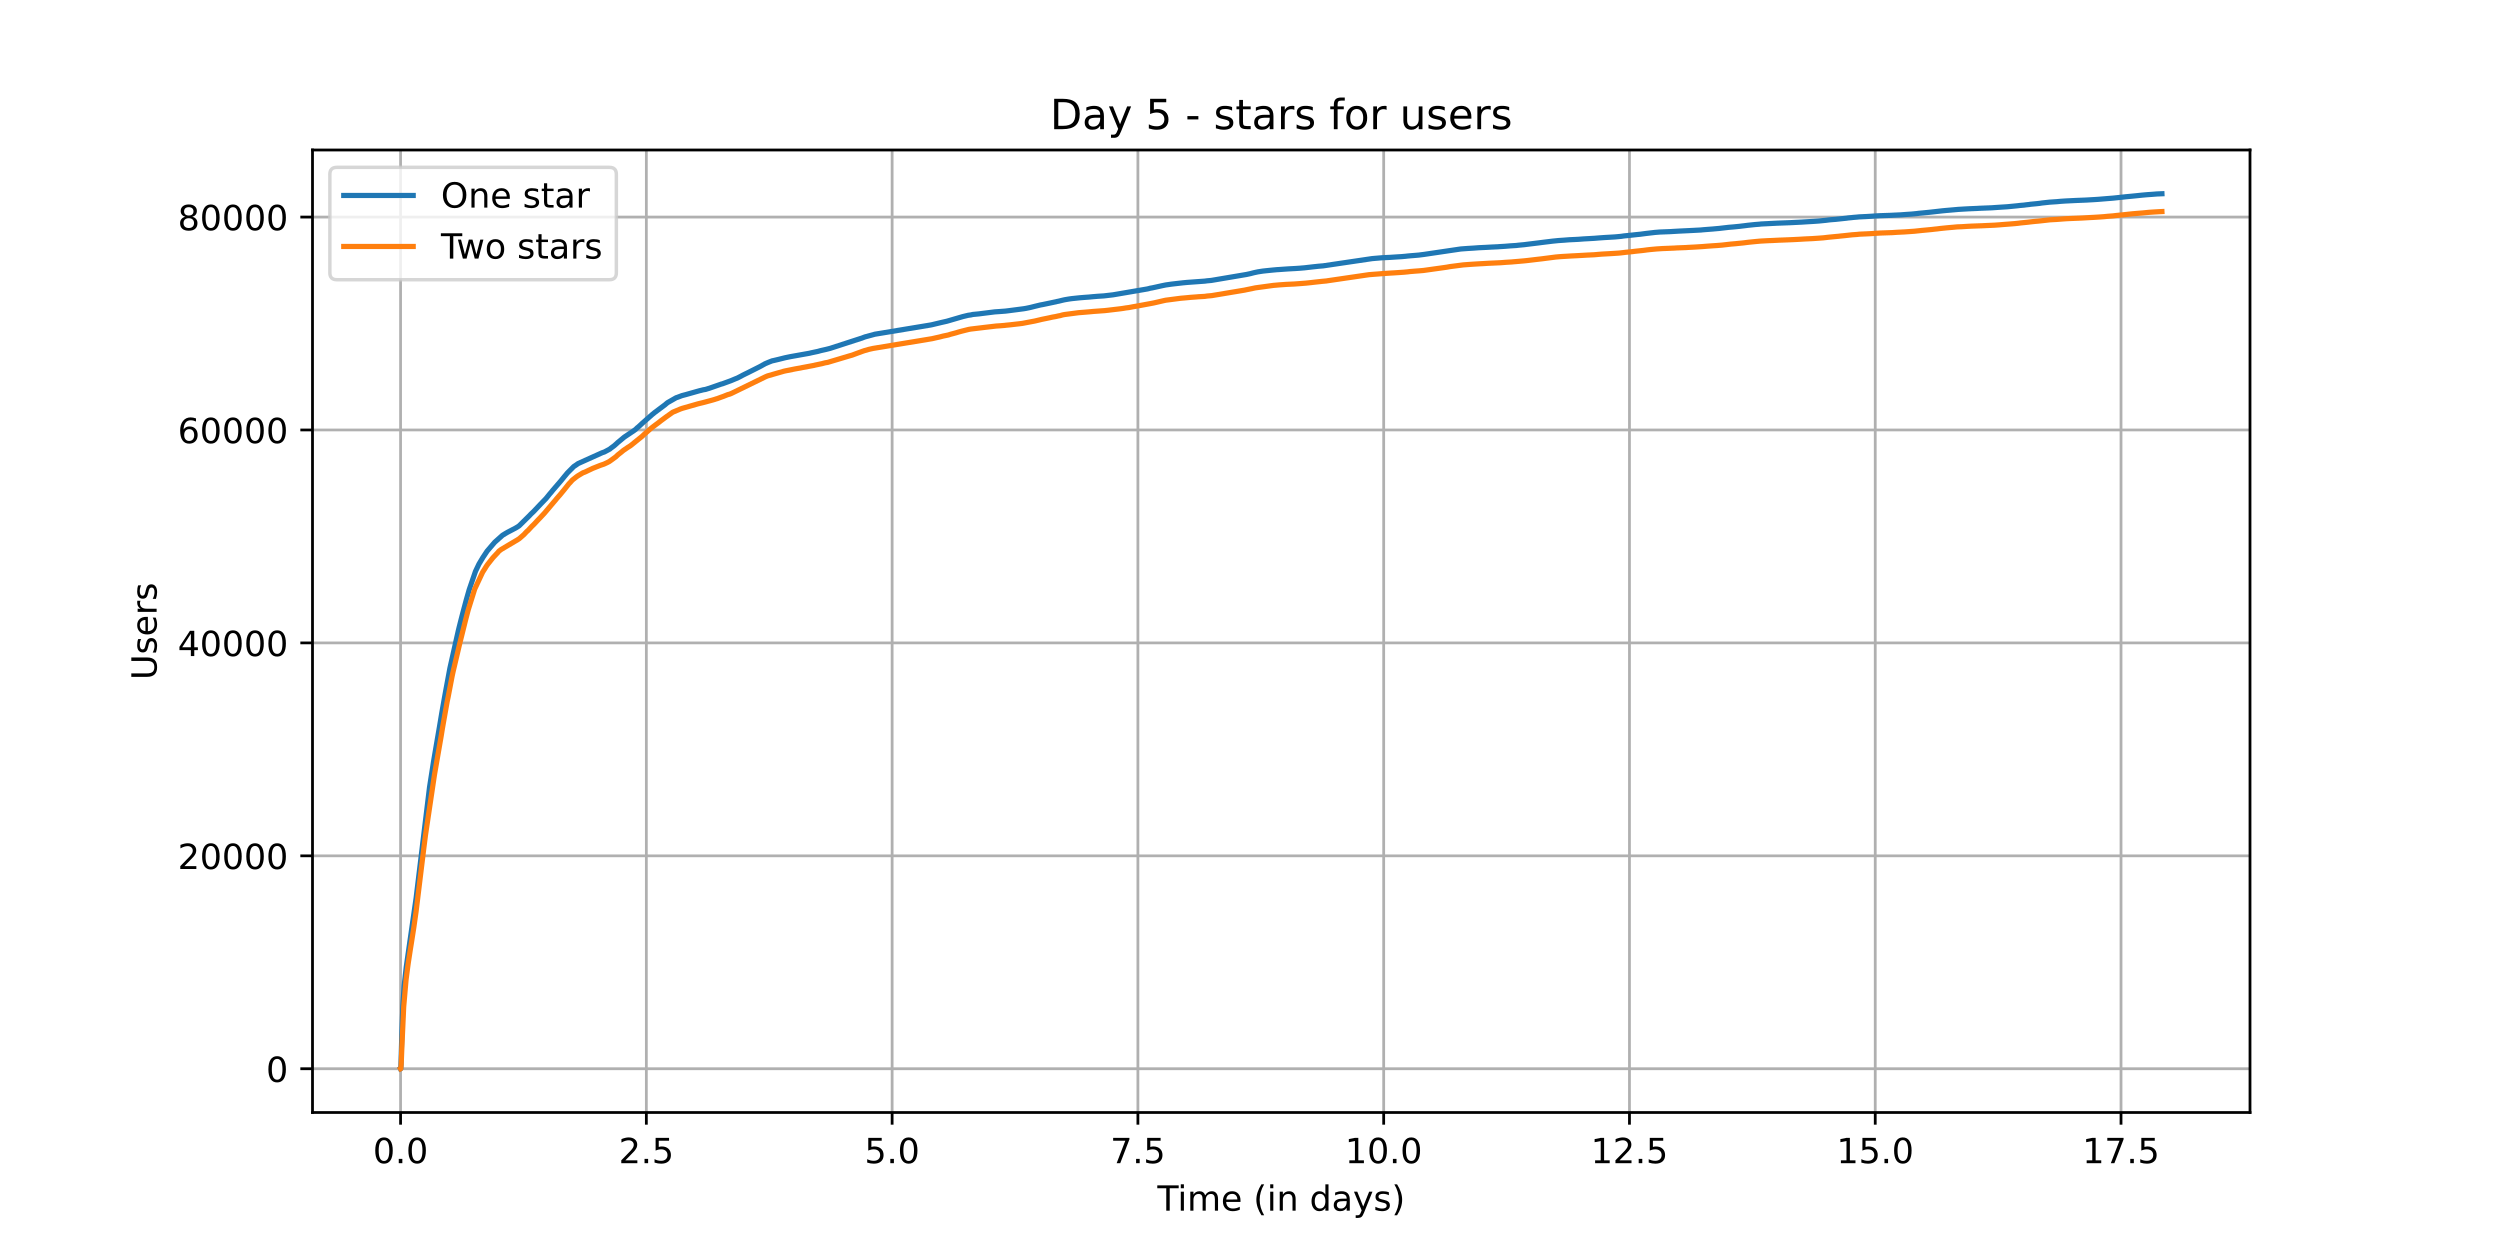 <?xml version="1.0" encoding="utf-8" standalone="no"?>
<!DOCTYPE svg PUBLIC "-//W3C//DTD SVG 1.1//EN"
  "http://www.w3.org/Graphics/SVG/1.1/DTD/svg11.dtd">
<!-- Created with matplotlib (https://matplotlib.org/) -->
<svg height="360pt" version="1.1" viewBox="0 0 720 360" width="720pt" xmlns="http://www.w3.org/2000/svg" xmlns:xlink="http://www.w3.org/1999/xlink">
 <defs>
  <style type="text/css">*{stroke-linecap:butt;stroke-linejoin:round;}</style>
 </defs>
 <g id="figure_1">
  <g id="patch_1">
   <path d="M 0 360 
L 720 360 
L 720 0 
L 0 0 
z
" style="fill:#ffffff;"/>
  </g>
  <g id="axes_1">
   <g id="patch_2">
    <path d="M 90 320.4 
L 648 320.4 
L 648 43.2 
L 90 43.2 
z
" style="fill:#ffffff;"/>
   </g>
   <g id="matplotlib.axis_1">
    <g id="xtick_1">
     <g id="line2d_1">
      <path clip-path="url(#p6c7124774b)" d="M 115.364 320.4 
L 115.364 43.2 
" style="fill:none;stroke:#b0b0b0;stroke-linecap:square;stroke-width:0.8;"/>
     </g>
     <g id="line2d_2">
      <defs>
       <path d="M 0 0 
L 0 3.5 
" id="m1f0f2620c6" style="stroke:#000000;stroke-width:0.8;"/>
      </defs>
      <g>
       <use style="stroke:#000000;stroke-width:0.8;" x="115.364" xlink:href="#m1f0f2620c6" y="320.4"/>
      </g>
     </g>
     <g id="text_1">
      <!-- 0.0 -->
      <g transform="translate(107.412 334.998)scale(0.1 -0.1)">
       <defs>
        <path d="M 31.781 66.406 
Q 24.172 66.406 20.328 58.906 
Q 16.5 51.422 16.5 36.375 
Q 16.5 21.391 20.328 13.891 
Q 24.172 6.391 31.781 6.391 
Q 39.453 6.391 43.281 13.891 
Q 47.125 21.391 47.125 36.375 
Q 47.125 51.422 43.281 58.906 
Q 39.453 66.406 31.781 66.406 
z
M 31.781 74.219 
Q 44.047 74.219 50.516 64.516 
Q 56.984 54.828 56.984 36.375 
Q 56.984 17.969 50.516 8.266 
Q 44.047 -1.422 31.781 -1.422 
Q 19.531 -1.422 13.062 8.266 
Q 6.594 17.969 6.594 36.375 
Q 6.594 54.828 13.062 64.516 
Q 19.531 74.219 31.781 74.219 
z
" id="DejaVuSans-48"/>
        <path d="M 10.688 12.406 
L 21 12.406 
L 21 0 
L 10.688 0 
z
" id="DejaVuSans-46"/>
       </defs>
       <use xlink:href="#DejaVuSans-48"/>
       <use x="63.623" xlink:href="#DejaVuSans-46"/>
       <use x="95.41" xlink:href="#DejaVuSans-48"/>
      </g>
     </g>
    </g>
    <g id="xtick_2">
     <g id="line2d_3">
      <path clip-path="url(#p6c7124774b)" d="M 186.148 320.4 
L 186.148 43.2 
" style="fill:none;stroke:#b0b0b0;stroke-linecap:square;stroke-width:0.8;"/>
     </g>
     <g id="line2d_4">
      <g>
       <use style="stroke:#000000;stroke-width:0.8;" x="186.148" xlink:href="#m1f0f2620c6" y="320.4"/>
      </g>
     </g>
     <g id="text_2">
      <!-- 2.5 -->
      <g transform="translate(178.196 334.998)scale(0.1 -0.1)">
       <defs>
        <path d="M 19.188 8.297 
L 53.609 8.297 
L 53.609 0 
L 7.328 0 
L 7.328 8.297 
Q 12.938 14.109 22.625 23.891 
Q 32.328 33.688 34.812 36.531 
Q 39.547 41.844 41.422 45.531 
Q 43.312 49.219 43.312 52.781 
Q 43.312 58.594 39.234 62.25 
Q 35.156 65.922 28.609 65.922 
Q 23.969 65.922 18.812 64.312 
Q 13.672 62.703 7.812 59.422 
L 7.812 69.391 
Q 13.766 71.781 18.938 73 
Q 24.125 74.219 28.422 74.219 
Q 39.75 74.219 46.484 68.547 
Q 53.219 62.891 53.219 53.422 
Q 53.219 48.922 51.531 44.891 
Q 49.859 40.875 45.406 35.406 
Q 44.188 33.984 37.641 27.219 
Q 31.109 20.453 19.188 8.297 
z
" id="DejaVuSans-50"/>
        <path d="M 10.797 72.906 
L 49.516 72.906 
L 49.516 64.594 
L 19.828 64.594 
L 19.828 46.734 
Q 21.969 47.469 24.109 47.828 
Q 26.266 48.188 28.422 48.188 
Q 40.625 48.188 47.75 41.5 
Q 54.891 34.812 54.891 23.391 
Q 54.891 11.625 47.562 5.094 
Q 40.234 -1.422 26.906 -1.422 
Q 22.312 -1.422 17.547 -0.641 
Q 12.797 0.141 7.719 1.703 
L 7.719 11.625 
Q 12.109 9.234 16.797 8.062 
Q 21.484 6.891 26.703 6.891 
Q 35.156 6.891 40.078 11.328 
Q 45.016 15.766 45.016 23.391 
Q 45.016 31 40.078 35.438 
Q 35.156 39.891 26.703 39.891 
Q 22.75 39.891 18.812 39.016 
Q 14.891 38.141 10.797 36.281 
z
" id="DejaVuSans-53"/>
       </defs>
       <use xlink:href="#DejaVuSans-50"/>
       <use x="63.623" xlink:href="#DejaVuSans-46"/>
       <use x="95.41" xlink:href="#DejaVuSans-53"/>
      </g>
     </g>
    </g>
    <g id="xtick_3">
     <g id="line2d_5">
      <path clip-path="url(#p6c7124774b)" d="M 256.932 320.4 
L 256.932 43.2 
" style="fill:none;stroke:#b0b0b0;stroke-linecap:square;stroke-width:0.8;"/>
     </g>
     <g id="line2d_6">
      <g>
       <use style="stroke:#000000;stroke-width:0.8;" x="256.932" xlink:href="#m1f0f2620c6" y="320.4"/>
      </g>
     </g>
     <g id="text_3">
      <!-- 5.0 -->
      <g transform="translate(248.98 334.998)scale(0.1 -0.1)">
       <use xlink:href="#DejaVuSans-53"/>
       <use x="63.623" xlink:href="#DejaVuSans-46"/>
       <use x="95.41" xlink:href="#DejaVuSans-48"/>
      </g>
     </g>
    </g>
    <g id="xtick_4">
     <g id="line2d_7">
      <path clip-path="url(#p6c7124774b)" d="M 327.716 320.4 
L 327.716 43.2 
" style="fill:none;stroke:#b0b0b0;stroke-linecap:square;stroke-width:0.8;"/>
     </g>
     <g id="line2d_8">
      <g>
       <use style="stroke:#000000;stroke-width:0.8;" x="327.716" xlink:href="#m1f0f2620c6" y="320.4"/>
      </g>
     </g>
     <g id="text_4">
      <!-- 7.5 -->
      <g transform="translate(319.765 334.998)scale(0.1 -0.1)">
       <defs>
        <path d="M 8.203 72.906 
L 55.078 72.906 
L 55.078 68.703 
L 28.609 0 
L 18.312 0 
L 43.219 64.594 
L 8.203 64.594 
z
" id="DejaVuSans-55"/>
       </defs>
       <use xlink:href="#DejaVuSans-55"/>
       <use x="63.623" xlink:href="#DejaVuSans-46"/>
       <use x="95.41" xlink:href="#DejaVuSans-53"/>
      </g>
     </g>
    </g>
    <g id="xtick_5">
     <g id="line2d_9">
      <path clip-path="url(#p6c7124774b)" d="M 398.5 320.4 
L 398.5 43.2 
" style="fill:none;stroke:#b0b0b0;stroke-linecap:square;stroke-width:0.8;"/>
     </g>
     <g id="line2d_10">
      <g>
       <use style="stroke:#000000;stroke-width:0.8;" x="398.5" xlink:href="#m1f0f2620c6" y="320.4"/>
      </g>
     </g>
     <g id="text_5">
      <!-- 10.0 -->
      <g transform="translate(387.368 334.998)scale(0.1 -0.1)">
       <defs>
        <path d="M 12.406 8.297 
L 28.516 8.297 
L 28.516 63.922 
L 10.984 60.406 
L 10.984 69.391 
L 28.422 72.906 
L 38.281 72.906 
L 38.281 8.297 
L 54.391 8.297 
L 54.391 0 
L 12.406 0 
z
" id="DejaVuSans-49"/>
       </defs>
       <use xlink:href="#DejaVuSans-49"/>
       <use x="63.623" xlink:href="#DejaVuSans-48"/>
       <use x="127.246" xlink:href="#DejaVuSans-46"/>
       <use x="159.033" xlink:href="#DejaVuSans-48"/>
      </g>
     </g>
    </g>
    <g id="xtick_6">
     <g id="line2d_11">
      <path clip-path="url(#p6c7124774b)" d="M 469.285 320.4 
L 469.285 43.2 
" style="fill:none;stroke:#b0b0b0;stroke-linecap:square;stroke-width:0.8;"/>
     </g>
     <g id="line2d_12">
      <g>
       <use style="stroke:#000000;stroke-width:0.8;" x="469.285" xlink:href="#m1f0f2620c6" y="320.4"/>
      </g>
     </g>
     <g id="text_6">
      <!-- 12.5 -->
      <g transform="translate(458.152 334.998)scale(0.1 -0.1)">
       <use xlink:href="#DejaVuSans-49"/>
       <use x="63.623" xlink:href="#DejaVuSans-50"/>
       <use x="127.246" xlink:href="#DejaVuSans-46"/>
       <use x="159.033" xlink:href="#DejaVuSans-53"/>
      </g>
     </g>
    </g>
    <g id="xtick_7">
     <g id="line2d_13">
      <path clip-path="url(#p6c7124774b)" d="M 540.069 320.4 
L 540.069 43.2 
" style="fill:none;stroke:#b0b0b0;stroke-linecap:square;stroke-width:0.8;"/>
     </g>
     <g id="line2d_14">
      <g>
       <use style="stroke:#000000;stroke-width:0.8;" x="540.069" xlink:href="#m1f0f2620c6" y="320.4"/>
      </g>
     </g>
     <g id="text_7">
      <!-- 15.0 -->
      <g transform="translate(528.936 334.998)scale(0.1 -0.1)">
       <use xlink:href="#DejaVuSans-49"/>
       <use x="63.623" xlink:href="#DejaVuSans-53"/>
       <use x="127.246" xlink:href="#DejaVuSans-46"/>
       <use x="159.033" xlink:href="#DejaVuSans-48"/>
      </g>
     </g>
    </g>
    <g id="xtick_8">
     <g id="line2d_15">
      <path clip-path="url(#p6c7124774b)" d="M 610.853 320.4 
L 610.853 43.2 
" style="fill:none;stroke:#b0b0b0;stroke-linecap:square;stroke-width:0.8;"/>
     </g>
     <g id="line2d_16">
      <g>
       <use style="stroke:#000000;stroke-width:0.8;" x="610.853" xlink:href="#m1f0f2620c6" y="320.4"/>
      </g>
     </g>
     <g id="text_8">
      <!-- 17.5 -->
      <g transform="translate(599.72 334.998)scale(0.1 -0.1)">
       <use xlink:href="#DejaVuSans-49"/>
       <use x="63.623" xlink:href="#DejaVuSans-55"/>
       <use x="127.246" xlink:href="#DejaVuSans-46"/>
       <use x="159.033" xlink:href="#DejaVuSans-53"/>
      </g>
     </g>
    </g>
    <g id="text_9">
     <!-- Time (in days) -->
     <g transform="translate(333.327 348.677)scale(0.1 -0.1)">
      <defs>
       <path d="M -0.297 72.906 
L 61.375 72.906 
L 61.375 64.594 
L 35.5 64.594 
L 35.5 0 
L 25.594 0 
L 25.594 64.594 
L -0.297 64.594 
z
" id="DejaVuSans-84"/>
       <path d="M 9.422 54.688 
L 18.406 54.688 
L 18.406 0 
L 9.422 0 
z
M 9.422 75.984 
L 18.406 75.984 
L 18.406 64.594 
L 9.422 64.594 
z
" id="DejaVuSans-105"/>
       <path d="M 52 44.188 
Q 55.375 50.25 60.062 53.125 
Q 64.75 56 71.094 56 
Q 79.641 56 84.281 50.016 
Q 88.922 44.047 88.922 33.016 
L 88.922 0 
L 79.891 0 
L 79.891 32.719 
Q 79.891 40.578 77.094 44.375 
Q 74.312 48.188 68.609 48.188 
Q 61.625 48.188 57.562 43.547 
Q 53.516 38.922 53.516 30.906 
L 53.516 0 
L 44.484 0 
L 44.484 32.719 
Q 44.484 40.625 41.703 44.406 
Q 38.922 48.188 33.109 48.188 
Q 26.219 48.188 22.156 43.531 
Q 18.109 38.875 18.109 30.906 
L 18.109 0 
L 9.078 0 
L 9.078 54.688 
L 18.109 54.688 
L 18.109 46.188 
Q 21.188 51.219 25.484 53.609 
Q 29.781 56 35.688 56 
Q 41.656 56 45.828 52.969 
Q 50 49.953 52 44.188 
z
" id="DejaVuSans-109"/>
       <path d="M 56.203 29.594 
L 56.203 25.203 
L 14.891 25.203 
Q 15.484 15.922 20.484 11.062 
Q 25.484 6.203 34.422 6.203 
Q 39.594 6.203 44.453 7.469 
Q 49.312 8.734 54.109 11.281 
L 54.109 2.781 
Q 49.266 0.734 44.188 -0.344 
Q 39.109 -1.422 33.891 -1.422 
Q 20.797 -1.422 13.156 6.188 
Q 5.516 13.812 5.516 26.812 
Q 5.516 40.234 12.766 48.109 
Q 20.016 56 32.328 56 
Q 43.359 56 49.781 48.891 
Q 56.203 41.797 56.203 29.594 
z
M 47.219 32.234 
Q 47.125 39.594 43.094 43.984 
Q 39.062 48.391 32.422 48.391 
Q 24.906 48.391 20.391 44.141 
Q 15.875 39.891 15.188 32.172 
z
" id="DejaVuSans-101"/>
       <path id="DejaVuSans-32"/>
       <path d="M 31 75.875 
Q 24.469 64.656 21.281 53.656 
Q 18.109 42.672 18.109 31.391 
Q 18.109 20.125 21.312 9.062 
Q 24.516 -2 31 -13.188 
L 23.188 -13.188 
Q 15.875 -1.703 12.234 9.375 
Q 8.594 20.453 8.594 31.391 
Q 8.594 42.281 12.203 53.312 
Q 15.828 64.359 23.188 75.875 
z
" id="DejaVuSans-40"/>
       <path d="M 54.891 33.016 
L 54.891 0 
L 45.906 0 
L 45.906 32.719 
Q 45.906 40.484 42.875 44.328 
Q 39.844 48.188 33.797 48.188 
Q 26.516 48.188 22.312 43.547 
Q 18.109 38.922 18.109 30.906 
L 18.109 0 
L 9.078 0 
L 9.078 54.688 
L 18.109 54.688 
L 18.109 46.188 
Q 21.344 51.125 25.703 53.562 
Q 30.078 56 35.797 56 
Q 45.219 56 50.047 50.172 
Q 54.891 44.344 54.891 33.016 
z
" id="DejaVuSans-110"/>
       <path d="M 45.406 46.391 
L 45.406 75.984 
L 54.391 75.984 
L 54.391 0 
L 45.406 0 
L 45.406 8.203 
Q 42.578 3.328 38.25 0.953 
Q 33.938 -1.422 27.875 -1.422 
Q 17.969 -1.422 11.734 6.484 
Q 5.516 14.406 5.516 27.297 
Q 5.516 40.188 11.734 48.094 
Q 17.969 56 27.875 56 
Q 33.938 56 38.25 53.625 
Q 42.578 51.266 45.406 46.391 
z
M 14.797 27.297 
Q 14.797 17.391 18.875 11.75 
Q 22.953 6.109 30.078 6.109 
Q 37.203 6.109 41.297 11.75 
Q 45.406 17.391 45.406 27.297 
Q 45.406 37.203 41.297 42.844 
Q 37.203 48.484 30.078 48.484 
Q 22.953 48.484 18.875 42.844 
Q 14.797 37.203 14.797 27.297 
z
" id="DejaVuSans-100"/>
       <path d="M 34.281 27.484 
Q 23.391 27.484 19.188 25 
Q 14.984 22.516 14.984 16.5 
Q 14.984 11.719 18.141 8.906 
Q 21.297 6.109 26.703 6.109 
Q 34.188 6.109 38.703 11.406 
Q 43.219 16.703 43.219 25.484 
L 43.219 27.484 
z
M 52.203 31.203 
L 52.203 0 
L 43.219 0 
L 43.219 8.297 
Q 40.141 3.328 35.547 0.953 
Q 30.953 -1.422 24.312 -1.422 
Q 15.922 -1.422 10.953 3.297 
Q 6 8.016 6 15.922 
Q 6 25.141 12.172 29.828 
Q 18.359 34.516 30.609 34.516 
L 43.219 34.516 
L 43.219 35.406 
Q 43.219 41.609 39.141 45 
Q 35.062 48.391 27.688 48.391 
Q 23 48.391 18.547 47.266 
Q 14.109 46.141 10.016 43.891 
L 10.016 52.203 
Q 14.938 54.109 19.578 55.047 
Q 24.219 56 28.609 56 
Q 40.484 56 46.344 49.844 
Q 52.203 43.703 52.203 31.203 
z
" id="DejaVuSans-97"/>
       <path d="M 32.172 -5.078 
Q 28.375 -14.844 24.75 -17.812 
Q 21.141 -20.797 15.094 -20.797 
L 7.906 -20.797 
L 7.906 -13.281 
L 13.188 -13.281 
Q 16.891 -13.281 18.938 -11.516 
Q 21 -9.766 23.484 -3.219 
L 25.094 0.875 
L 2.984 54.688 
L 12.5 54.688 
L 29.594 11.922 
L 46.688 54.688 
L 56.203 54.688 
z
" id="DejaVuSans-121"/>
       <path d="M 44.281 53.078 
L 44.281 44.578 
Q 40.484 46.531 36.375 47.5 
Q 32.281 48.484 27.875 48.484 
Q 21.188 48.484 17.844 46.438 
Q 14.5 44.391 14.5 40.281 
Q 14.5 37.156 16.891 35.375 
Q 19.281 33.594 26.516 31.984 
L 29.594 31.297 
Q 39.156 29.25 43.188 25.516 
Q 47.219 21.781 47.219 15.094 
Q 47.219 7.469 41.188 3.016 
Q 35.156 -1.422 24.609 -1.422 
Q 20.219 -1.422 15.453 -0.562 
Q 10.688 0.297 5.422 2 
L 5.422 11.281 
Q 10.406 8.688 15.234 7.391 
Q 20.062 6.109 24.812 6.109 
Q 31.156 6.109 34.562 8.281 
Q 37.984 10.453 37.984 14.406 
Q 37.984 18.062 35.516 20.016 
Q 33.062 21.969 24.703 23.781 
L 21.578 24.516 
Q 13.234 26.266 9.516 29.906 
Q 5.812 33.547 5.812 39.891 
Q 5.812 47.609 11.281 51.797 
Q 16.75 56 26.812 56 
Q 31.781 56 36.172 55.266 
Q 40.578 54.547 44.281 53.078 
z
" id="DejaVuSans-115"/>
       <path d="M 8.016 75.875 
L 15.828 75.875 
Q 23.141 64.359 26.781 53.312 
Q 30.422 42.281 30.422 31.391 
Q 30.422 20.453 26.781 9.375 
Q 23.141 -1.703 15.828 -13.188 
L 8.016 -13.188 
Q 14.5 -2 17.703 9.062 
Q 20.906 20.125 20.906 31.391 
Q 20.906 42.672 17.703 53.656 
Q 14.5 64.656 8.016 75.875 
z
" id="DejaVuSans-41"/>
      </defs>
      <use xlink:href="#DejaVuSans-84"/>
      <use x="57.959" xlink:href="#DejaVuSans-105"/>
      <use x="85.742" xlink:href="#DejaVuSans-109"/>
      <use x="183.154" xlink:href="#DejaVuSans-101"/>
      <use x="244.678" xlink:href="#DejaVuSans-32"/>
      <use x="276.465" xlink:href="#DejaVuSans-40"/>
      <use x="315.479" xlink:href="#DejaVuSans-105"/>
      <use x="343.262" xlink:href="#DejaVuSans-110"/>
      <use x="406.641" xlink:href="#DejaVuSans-32"/>
      <use x="438.428" xlink:href="#DejaVuSans-100"/>
      <use x="501.904" xlink:href="#DejaVuSans-97"/>
      <use x="563.184" xlink:href="#DejaVuSans-121"/>
      <use x="622.363" xlink:href="#DejaVuSans-115"/>
      <use x="674.463" xlink:href="#DejaVuSans-41"/>
     </g>
    </g>
   </g>
   <g id="matplotlib.axis_2">
    <g id="ytick_1">
     <g id="line2d_17">
      <path clip-path="url(#p6c7124774b)" d="M 90 307.8 
L 648 307.8 
" style="fill:none;stroke:#b0b0b0;stroke-linecap:square;stroke-width:0.8;"/>
     </g>
     <g id="line2d_18">
      <defs>
       <path d="M 0 0 
L -3.5 0 
" id="m5f60ca89b8" style="stroke:#000000;stroke-width:0.8;"/>
      </defs>
      <g>
       <use style="stroke:#000000;stroke-width:0.8;" x="90" xlink:href="#m5f60ca89b8" y="307.8"/>
      </g>
     </g>
     <g id="text_10">
      <!-- 0 -->
      <g transform="translate(76.638 311.599)scale(0.1 -0.1)">
       <use xlink:href="#DejaVuSans-48"/>
      </g>
     </g>
    </g>
    <g id="ytick_2">
     <g id="line2d_19">
      <path clip-path="url(#p6c7124774b)" d="M 90 246.477 
L 648 246.477 
" style="fill:none;stroke:#b0b0b0;stroke-linecap:square;stroke-width:0.8;"/>
     </g>
     <g id="line2d_20">
      <g>
       <use style="stroke:#000000;stroke-width:0.8;" x="90" xlink:href="#m5f60ca89b8" y="246.477"/>
      </g>
     </g>
     <g id="text_11">
      <!-- 20000 -->
      <g transform="translate(51.188 250.276)scale(0.1 -0.1)">
       <use xlink:href="#DejaVuSans-50"/>
       <use x="63.623" xlink:href="#DejaVuSans-48"/>
       <use x="127.246" xlink:href="#DejaVuSans-48"/>
       <use x="190.869" xlink:href="#DejaVuSans-48"/>
       <use x="254.492" xlink:href="#DejaVuSans-48"/>
      </g>
     </g>
    </g>
    <g id="ytick_3">
     <g id="line2d_21">
      <path clip-path="url(#p6c7124774b)" d="M 90 185.154 
L 648 185.154 
" style="fill:none;stroke:#b0b0b0;stroke-linecap:square;stroke-width:0.8;"/>
     </g>
     <g id="line2d_22">
      <g>
       <use style="stroke:#000000;stroke-width:0.8;" x="90" xlink:href="#m5f60ca89b8" y="185.154"/>
      </g>
     </g>
     <g id="text_12">
      <!-- 40000 -->
      <g transform="translate(51.188 188.954)scale(0.1 -0.1)">
       <defs>
        <path d="M 37.797 64.312 
L 12.891 25.391 
L 37.797 25.391 
z
M 35.203 72.906 
L 47.609 72.906 
L 47.609 25.391 
L 58.016 25.391 
L 58.016 17.188 
L 47.609 17.188 
L 47.609 0 
L 37.797 0 
L 37.797 17.188 
L 4.891 17.188 
L 4.891 26.703 
z
" id="DejaVuSans-52"/>
       </defs>
       <use xlink:href="#DejaVuSans-52"/>
       <use x="63.623" xlink:href="#DejaVuSans-48"/>
       <use x="127.246" xlink:href="#DejaVuSans-48"/>
       <use x="190.869" xlink:href="#DejaVuSans-48"/>
       <use x="254.492" xlink:href="#DejaVuSans-48"/>
      </g>
     </g>
    </g>
    <g id="ytick_4">
     <g id="line2d_23">
      <path clip-path="url(#p6c7124774b)" d="M 90 123.832 
L 648 123.832 
" style="fill:none;stroke:#b0b0b0;stroke-linecap:square;stroke-width:0.8;"/>
     </g>
     <g id="line2d_24">
      <g>
       <use style="stroke:#000000;stroke-width:0.8;" x="90" xlink:href="#m5f60ca89b8" y="123.832"/>
      </g>
     </g>
     <g id="text_13">
      <!-- 60000 -->
      <g transform="translate(51.188 127.631)scale(0.1 -0.1)">
       <defs>
        <path d="M 33.016 40.375 
Q 26.375 40.375 22.484 35.828 
Q 18.609 31.297 18.609 23.391 
Q 18.609 15.531 22.484 10.953 
Q 26.375 6.391 33.016 6.391 
Q 39.656 6.391 43.531 10.953 
Q 47.406 15.531 47.406 23.391 
Q 47.406 31.297 43.531 35.828 
Q 39.656 40.375 33.016 40.375 
z
M 52.594 71.297 
L 52.594 62.312 
Q 48.875 64.062 45.094 64.984 
Q 41.312 65.922 37.594 65.922 
Q 27.828 65.922 22.672 59.328 
Q 17.531 52.734 16.797 39.406 
Q 19.672 43.656 24.016 45.922 
Q 28.375 48.188 33.594 48.188 
Q 44.578 48.188 50.953 41.516 
Q 57.328 34.859 57.328 23.391 
Q 57.328 12.156 50.688 5.359 
Q 44.047 -1.422 33.016 -1.422 
Q 20.359 -1.422 13.672 8.266 
Q 6.984 17.969 6.984 36.375 
Q 6.984 53.656 15.188 63.938 
Q 23.391 74.219 37.203 74.219 
Q 40.922 74.219 44.703 73.484 
Q 48.484 72.75 52.594 71.297 
z
" id="DejaVuSans-54"/>
       </defs>
       <use xlink:href="#DejaVuSans-54"/>
       <use x="63.623" xlink:href="#DejaVuSans-48"/>
       <use x="127.246" xlink:href="#DejaVuSans-48"/>
       <use x="190.869" xlink:href="#DejaVuSans-48"/>
       <use x="254.492" xlink:href="#DejaVuSans-48"/>
      </g>
     </g>
    </g>
    <g id="ytick_5">
     <g id="line2d_25">
      <path clip-path="url(#p6c7124774b)" d="M 90 62.509 
L 648 62.509 
" style="fill:none;stroke:#b0b0b0;stroke-linecap:square;stroke-width:0.8;"/>
     </g>
     <g id="line2d_26">
      <g>
       <use style="stroke:#000000;stroke-width:0.8;" x="90" xlink:href="#m5f60ca89b8" y="62.509"/>
      </g>
     </g>
     <g id="text_14">
      <!-- 80000 -->
      <g transform="translate(51.188 66.308)scale(0.1 -0.1)">
       <defs>
        <path d="M 31.781 34.625 
Q 24.75 34.625 20.719 30.859 
Q 16.703 27.094 16.703 20.516 
Q 16.703 13.922 20.719 10.156 
Q 24.75 6.391 31.781 6.391 
Q 38.812 6.391 42.859 10.172 
Q 46.922 13.969 46.922 20.516 
Q 46.922 27.094 42.891 30.859 
Q 38.875 34.625 31.781 34.625 
z
M 21.922 38.812 
Q 15.578 40.375 12.031 44.719 
Q 8.5 49.078 8.5 55.328 
Q 8.5 64.062 14.719 69.141 
Q 20.953 74.219 31.781 74.219 
Q 42.672 74.219 48.875 69.141 
Q 55.078 64.062 55.078 55.328 
Q 55.078 49.078 51.531 44.719 
Q 48 40.375 41.703 38.812 
Q 48.828 37.156 52.797 32.312 
Q 56.781 27.484 56.781 20.516 
Q 56.781 9.906 50.312 4.234 
Q 43.844 -1.422 31.781 -1.422 
Q 19.734 -1.422 13.25 4.234 
Q 6.781 9.906 6.781 20.516 
Q 6.781 27.484 10.781 32.312 
Q 14.797 37.156 21.922 38.812 
z
M 18.312 54.391 
Q 18.312 48.734 21.844 45.562 
Q 25.391 42.391 31.781 42.391 
Q 38.141 42.391 41.719 45.562 
Q 45.312 48.734 45.312 54.391 
Q 45.312 60.062 41.719 63.234 
Q 38.141 66.406 31.781 66.406 
Q 25.391 66.406 21.844 63.234 
Q 18.312 60.062 18.312 54.391 
z
" id="DejaVuSans-56"/>
       </defs>
       <use xlink:href="#DejaVuSans-56"/>
       <use x="63.623" xlink:href="#DejaVuSans-48"/>
       <use x="127.246" xlink:href="#DejaVuSans-48"/>
       <use x="190.869" xlink:href="#DejaVuSans-48"/>
       <use x="254.492" xlink:href="#DejaVuSans-48"/>
      </g>
     </g>
    </g>
    <g id="text_15">
     <!-- Users -->
     <g transform="translate(45.108 195.801)rotate(-90)scale(0.1 -0.1)">
      <defs>
       <path d="M 8.688 72.906 
L 18.609 72.906 
L 18.609 28.609 
Q 18.609 16.891 22.844 11.734 
Q 27.094 6.594 36.625 6.594 
Q 46.094 6.594 50.344 11.734 
Q 54.594 16.891 54.594 28.609 
L 54.594 72.906 
L 64.5 72.906 
L 64.5 27.391 
Q 64.5 13.141 57.438 5.859 
Q 50.391 -1.422 36.625 -1.422 
Q 22.797 -1.422 15.734 5.859 
Q 8.688 13.141 8.688 27.391 
z
" id="DejaVuSans-85"/>
       <path d="M 41.109 46.297 
Q 39.594 47.172 37.812 47.578 
Q 36.031 48 33.891 48 
Q 26.266 48 22.188 43.047 
Q 18.109 38.094 18.109 28.812 
L 18.109 0 
L 9.078 0 
L 9.078 54.688 
L 18.109 54.688 
L 18.109 46.188 
Q 20.953 51.172 25.484 53.578 
Q 30.031 56 36.531 56 
Q 37.453 56 38.578 55.875 
Q 39.703 55.766 41.062 55.516 
z
" id="DejaVuSans-114"/>
      </defs>
      <use xlink:href="#DejaVuSans-85"/>
      <use x="73.193" xlink:href="#DejaVuSans-115"/>
      <use x="125.293" xlink:href="#DejaVuSans-101"/>
      <use x="186.816" xlink:href="#DejaVuSans-114"/>
      <use x="227.93" xlink:href="#DejaVuSans-115"/>
     </g>
    </g>
   </g>
   <g id="line2d_27">
    <path clip-path="url(#p6c7124774b)" d="M 115.364 307.8 
L 115.404 307.785 
L 115.462 307.07 
L 115.715 298.267 
L 116.021 289.609 
L 116.377 284.099 
L 116.994 278.549 
L 117.41 275.63 
L 119.846 258.607 
L 123.705 226.731 
L 124.854 219.366 
L 125.653 214.641 
L 126.589 209.199 
L 127.251 205.231 
L 127.446 204.115 
L 127.985 201.083 
L 128.284 199.406 
L 129.57 192.461 
L 131.966 181.772 
L 132.2 180.797 
L 132.44 179.853 
L 132.79 178.458 
L 133.237 176.729 
L 134.269 172.853 
L 135.124 169.851 
L 136.914 164.63 
L 136.955 164.522 
L 137.835 162.676 
L 137.926 162.477 
L 139.102 160.506 
L 139.18 160.395 
L 139.394 160.076 
L 140.3 158.709 
L 142.479 156.167 
L 144.718 154.168 
L 145.536 153.665 
L 146.197 153.282 
L 148.544 152.049 
L 148.798 151.896 
L 149.499 151.448 
L 152.499 148.489 
L 152.928 148.026 
L 153.318 147.665 
L 153.727 147.275 
L 154.136 146.837 
L 155.306 145.601 
L 155.715 145.166 
L 157.235 143.596 
L 157.449 143.335 
L 158.404 142.155 
L 158.638 141.903 
L 158.91 141.572 
L 159.183 141.223 
L 161.56 138.466 
L 162.612 137.169 
L 162.885 136.847 
L 163.099 136.587 
L 163.392 136.228 
L 165.243 134.367 
L 165.866 133.956 
L 166.509 133.499 
L 173.427 130.384 
L 174.05 130.175 
L 175.609 129.344 
L 175.882 129.114 
L 176.817 128.425 
L 177.012 128.265 
L 177.733 127.618 
L 177.888 127.459 
L 178.278 127.149 
L 179.759 125.913 
L 180.071 125.699 
L 182.604 124 
L 182.877 123.792 
L 183.053 123.672 
L 183.501 123.218 
L 183.755 123.025 
L 184.047 122.768 
L 185.061 121.823 
L 187.789 119.422 
L 188.51 118.834 
L 191.57 116.543 
L 191.863 116.283 
L 192.252 115.964 
L 194.728 114.547 
L 195.079 114.437 
L 196.404 113.937 
L 197.476 113.655 
L 198.119 113.474 
L 201.49 112.521 
L 201.957 112.413 
L 202.542 112.26 
L 203.186 112.156 
L 203.889 111.935 
L 204.261 111.828 
L 207.734 110.613 
L 208.065 110.531 
L 210.443 109.663 
L 210.677 109.568 
L 211.787 109.102 
L 212.333 108.89 
L 212.918 108.59 
L 213.425 108.329 
L 213.893 108.069 
L 214.868 107.584 
L 215.218 107.418 
L 218.669 105.683 
L 218.941 105.539 
L 219.429 105.275 
L 219.74 105.091 
L 220.033 104.944 
L 220.266 104.794 
L 221.202 104.389 
L 221.553 104.248 
L 222.021 104.064 
L 222.371 103.926 
L 222.839 103.828 
L 224.262 103.491 
L 226.056 103.043 
L 226.582 102.933 
L 227.635 102.715 
L 233.129 101.734 
L 233.655 101.605 
L 235.565 101.2 
L 236.188 101.023 
L 236.637 100.915 
L 237.923 100.624 
L 239.073 100.333 
L 247.884 97.475 
L 248.157 97.398 
L 248.605 97.22 
L 249.112 97.03 
L 251.977 96.252 
L 268.071 93.59 
L 268.52 93.495 
L 268.968 93.385 
L 270.547 93.008 
L 270.995 92.9 
L 272.243 92.618 
L 272.711 92.511 
L 277.274 91.18 
L 278.854 90.8 
L 279.614 90.696 
L 280.141 90.57 
L 281.915 90.398 
L 282.773 90.288 
L 286.495 89.819 
L 288.132 89.708 
L 289.535 89.601 
L 290.432 89.491 
L 294.762 88.927 
L 295.425 88.819 
L 296.457 88.608 
L 296.945 88.497 
L 298.094 88.206 
L 299.634 87.832 
L 300.257 87.722 
L 302.459 87.262 
L 303.648 87.007 
L 304.155 86.906 
L 304.33 86.848 
L 304.896 86.737 
L 306.163 86.428 
L 306.631 86.326 
L 307.41 86.192 
L 308.073 86.084 
L 308.697 86.001 
L 310.919 85.765 
L 312.264 85.655 
L 313.589 85.56 
L 314.719 85.45 
L 316.219 85.327 
L 317.914 85.217 
L 320.508 84.916 
L 321.17 84.806 
L 329.997 83.294 
L 330.387 83.227 
L 330.855 83.122 
L 331.225 83.012 
L 331.868 82.902 
L 333.037 82.647 
L 334.713 82.276 
L 335.745 82.065 
L 336.505 81.957 
L 337.207 81.853 
L 338.123 81.743 
L 340.714 81.448 
L 341.864 81.338 
L 346.99 80.964 
L 347.633 80.875 
L 348.841 80.765 
L 359.014 79.041 
L 360.144 78.796 
L 360.553 78.686 
L 361.118 78.542 
L 362.248 78.299 
L 362.95 78.189 
L 363.671 78.076 
L 364.684 77.965 
L 366.613 77.769 
L 367.821 77.659 
L 368.25 77.637 
L 369.789 77.527 
L 371.036 77.441 
L 373.082 77.33 
L 374.349 77.245 
L 375.655 77.134 
L 378.169 76.846 
L 379.182 76.739 
L 379.728 76.677 
L 381.055 76.567 
L 395.185 74.476 
L 396.491 74.365 
L 398.03 74.234 
L 400.252 74.126 
L 400.7 74.099 
L 402.38 73.988 
L 403.55 73.918 
L 404.817 73.807 
L 405.401 73.737 
L 406.629 73.627 
L 407.097 73.593 
L 408.616 73.464 
L 409.454 73.354 
L 410.039 73.283 
L 420.681 71.707 
L 422.143 71.597 
L 422.61 71.563 
L 424.423 71.453 
L 425.806 71.348 
L 428.106 71.238 
L 429.255 71.171 
L 431.477 71.066 
L 431.71 71.042 
L 433.484 70.931 
L 434.964 70.809 
L 436.699 70.698 
L 437.284 70.625 
L 438.454 70.514 
L 438.96 70.468 
L 439.817 70.358 
L 443.209 69.941 
L 444.047 69.831 
L 447.167 69.447 
L 448.258 69.337 
L 448.804 69.282 
L 450.441 69.171 
L 451.884 69.055 
L 454.203 68.945 
L 454.651 68.917 
L 456.093 68.807 
L 457.165 68.748 
L 459.095 68.638 
L 460.538 68.521 
L 462.097 68.411 
L 463.208 68.347 
L 465.098 68.236 
L 466.871 68.071 
L 467.572 67.963 
L 467.904 67.924 
L 469.034 67.813 
L 471.353 67.562 
L 472.445 67.454 
L 473.088 67.365 
L 473.926 67.255 
L 476.617 66.939 
L 477.962 66.829 
L 478.371 66.811 
L 481.138 66.703 
L 481.586 66.673 
L 483.476 66.562 
L 484.489 66.513 
L 486.749 66.403 
L 487.821 66.348 
L 489.847 66.24 
L 490.412 66.179 
L 491.874 66.062 
L 493.316 65.952 
L 493.843 65.9 
L 495.109 65.789 
L 497.876 65.468 
L 499.22 65.357 
L 501.053 65.176 
L 501.892 65.069 
L 502.204 65.035 
L 503.023 64.931 
L 503.373 64.885 
L 505.401 64.673 
L 506.785 64.563 
L 507.155 64.511 
L 509.28 64.404 
L 509.552 64.388 
L 511.715 64.278 
L 512.67 64.241 
L 515.593 64.131 
L 516.665 64.076 
L 518.906 63.965 
L 519.374 63.934 
L 521.167 63.824 
L 522.296 63.757 
L 523.875 63.646 
L 525.863 63.447 
L 526.701 63.337 
L 527.227 63.281 
L 528.669 63.171 
L 530.832 62.938 
L 531.845 62.831 
L 532.215 62.772 
L 533.326 62.665 
L 533.579 62.631 
L 534.885 62.521 
L 535.411 62.466 
L 537.671 62.355 
L 538.801 62.288 
L 540.399 62.178 
L 541.432 62.125 
L 544.667 62.015 
L 545.115 61.987 
L 547.453 61.877 
L 548.856 61.77 
L 550.454 61.662 
L 550.941 61.62 
L 552.012 61.512 
L 552.636 61.429 
L 553.844 61.319 
L 555.832 61.12 
L 556.826 61.009 
L 559.418 60.715 
L 560.567 60.605 
L 561.054 60.565 
L 562.321 60.454 
L 563.997 60.304 
L 565.867 60.194 
L 566.959 60.132 
L 569.453 60.025 
L 569.92 59.994 
L 572.648 59.884 
L 573.623 59.844 
L 575.202 59.734 
L 576.411 59.654 
L 578.145 59.544 
L 579.957 59.366 
L 581.067 59.256 
L 581.671 59.179 
L 582.919 59.072 
L 583.542 58.986 
L 584.477 58.885 
L 584.711 58.835 
L 585.842 58.728 
L 586.368 58.679 
L 587.363 58.572 
L 588.084 58.461 
L 590.287 58.222 
L 591.865 58.115 
L 592.314 58.087 
L 593.502 57.977 
L 594.769 57.891 
L 596.952 57.781 
L 597.965 57.732 
L 600.751 57.621 
L 601.18 57.597 
L 603.089 57.486 
L 604.278 57.41 
L 605.622 57.299 
L 607.103 57.177 
L 608.525 57.066 
L 610.591 56.849 
L 611.624 56.738 
L 612.189 56.671 
L 613.359 56.563 
L 613.885 56.511 
L 614.957 56.404 
L 615.503 56.349 
L 616.497 56.245 
L 616.828 56.211 
L 618.037 56.1 
L 618.544 56.058 
L 619.772 55.975 
L 621.136 55.864 
L 622.11 55.821 
L 622.636 55.8 
L 622.636 55.8 
" style="fill:none;stroke:#1f77b4;stroke-linecap:square;stroke-width:1.5;"/>
   </g>
   <g id="line2d_28">
    <path clip-path="url(#p6c7124774b)" d="M 115.364 307.8 
L 115.443 307.754 
L 115.539 306.632 
L 115.734 301.732 
L 116.261 289.989 
L 116.943 282.173 
L 117.402 278.632 
L 117.597 277.218 
L 118.219 273.159 
L 118.453 271.724 
L 119.183 267.069 
L 119.398 265.542 
L 119.834 262.479 
L 122.09 244.015 
L 122.555 240.382 
L 125.127 223.107 
L 127.051 212.026 
L 127.426 209.699 
L 127.693 208.181 
L 128.79 202.015 
L 129.083 200.617 
L 130.213 194.724 
L 130.514 193.335 
L 132.304 185.731 
L 134.055 178.669 
L 134.833 175.683 
L 136.721 169.64 
L 138.985 164.811 
L 139.18 164.507 
L 139.755 163.606 
L 139.862 163.412 
L 140.193 162.903 
L 140.494 162.477 
L 140.708 162.213 
L 141.946 160.647 
L 142.207 160.365 
L 142.693 159.849 
L 143.004 159.512 
L 143.257 159.258 
L 143.685 158.736 
L 144.388 158.215 
L 148.427 155.824 
L 148.876 155.566 
L 149.557 155.125 
L 150.941 153.913 
L 151.233 153.585 
L 151.74 153.052 
L 152.051 152.794 
L 153.24 151.516 
L 153.532 151.246 
L 153.883 150.896 
L 154.916 149.783 
L 155.169 149.52 
L 155.54 149.139 
L 156.806 147.781 
L 158.891 145.313 
L 159.222 144.917 
L 160.021 143.982 
L 160.313 143.614 
L 160.976 142.854 
L 161.19 142.621 
L 162.632 140.858 
L 163.859 139.316 
L 164.191 138.987 
L 164.814 138.285 
L 164.931 138.187 
L 165.905 137.418 
L 166.139 137.24 
L 166.49 137.001 
L 166.743 136.85 
L 167.659 136.302 
L 167.932 136.145 
L 168.263 136.035 
L 168.653 135.869 
L 169.549 135.437 
L 169.92 135.268 
L 170.738 134.876 
L 171.205 134.695 
L 172.764 134.072 
L 173.056 133.965 
L 173.933 133.671 
L 174.713 133.309 
L 174.966 133.186 
L 175.473 132.92 
L 176.076 132.493 
L 177.362 131.558 
L 177.752 131.178 
L 178.044 130.917 
L 178.902 130.249 
L 179.545 129.712 
L 180.811 128.848 
L 181.571 128.372 
L 184.885 125.699 
L 185.489 125.122 
L 186.775 123.988 
L 187.204 123.611 
L 187.516 123.347 
L 187.906 123.034 
L 188.685 122.446 
L 189.758 121.648 
L 190.323 121.195 
L 191.551 120.29 
L 191.824 120.085 
L 193.754 118.717 
L 195.917 117.807 
L 196.482 117.607 
L 201.081 116.289 
L 202.445 115.961 
L 204.847 115.314 
L 205.239 115.206 
L 205.921 115.004 
L 206.194 114.903 
L 206.545 114.811 
L 207.753 114.363 
L 208.338 114.161 
L 209.566 113.664 
L 210.151 113.508 
L 210.599 113.327 
L 220.481 108.504 
L 221.065 108.259 
L 225.783 106.903 
L 226.27 106.793 
L 226.562 106.738 
L 229.037 106.241 
L 229.894 106.088 
L 230.518 105.984 
L 230.986 105.879 
L 234.474 105.223 
L 234.727 105.153 
L 236.793 104.717 
L 237.163 104.613 
L 237.689 104.481 
L 238.352 104.374 
L 244.512 102.534 
L 245.408 102.28 
L 247.338 101.562 
L 248.371 101.188 
L 248.936 100.989 
L 249.502 100.842 
L 250.243 100.615 
L 251.471 100.342 
L 268.442 97.539 
L 268.929 97.429 
L 269.397 97.319 
L 270.586 97.058 
L 271.639 96.782 
L 272.633 96.58 
L 273.139 96.469 
L 273.803 96.255 
L 274.349 96.114 
L 275.362 95.841 
L 276.084 95.617 
L 277.079 95.35 
L 278.971 94.875 
L 279.595 94.765 
L 282.402 94.43 
L 283.299 94.32 
L 285.95 94.01 
L 286.885 93.9 
L 288.093 93.82 
L 289.36 93.716 
L 289.73 93.664 
L 290.88 93.553 
L 293.569 93.244 
L 294.45 93.133 
L 297.938 92.471 
L 298.25 92.401 
L 299.634 92.076 
L 299.907 92.002 
L 302.323 91.508 
L 302.635 91.432 
L 303.141 91.321 
L 303.96 91.18 
L 304.447 91.073 
L 304.779 90.993 
L 305.383 90.886 
L 305.792 90.757 
L 306.241 90.65 
L 306.631 90.582 
L 310.685 90.049 
L 312.147 89.938 
L 313.725 89.804 
L 314.894 89.693 
L 316.199 89.598 
L 317.661 89.491 
L 318.109 89.46 
L 319.104 89.353 
L 319.709 89.279 
L 322.729 88.92 
L 323.489 88.813 
L 324.268 88.681 
L 325.146 88.574 
L 326.12 88.381 
L 326.704 88.277 
L 327.094 88.215 
L 331.303 87.436 
L 332.238 87.256 
L 333.758 86.909 
L 335.219 86.569 
L 335.745 86.458 
L 340.012 85.903 
L 341.279 85.793 
L 343.015 85.627 
L 344.554 85.517 
L 345.081 85.468 
L 346.971 85.358 
L 347.672 85.253 
L 348.939 85.143 
L 358.487 83.546 
L 358.799 83.475 
L 361.06 83.009 
L 361.528 82.908 
L 366.672 82.203 
L 367.899 82.092 
L 368.386 82.049 
L 369.945 81.939 
L 370.413 81.905 
L 372.771 81.795 
L 373.238 81.761 
L 374.7 81.651 
L 376.122 81.54 
L 377.135 81.433 
L 377.681 81.375 
L 378.617 81.264 
L 380.84 81.022 
L 382.029 80.912 
L 382.321 80.86 
L 394.288 79.106 
L 395.672 78.995 
L 397.017 78.894 
L 398.284 78.787 
L 398.713 78.765 
L 400.272 78.655 
L 401.365 78.594 
L 403.043 78.483 
L 404.31 78.397 
L 405.44 78.29 
L 406.044 78.21 
L 407.389 78.1 
L 408.753 77.999 
L 410 77.888 
L 415.963 77.054 
L 416.704 76.944 
L 417.581 76.785 
L 421.402 76.291 
L 422.883 76.181 
L 424.15 76.092 
L 425.923 75.981 
L 426.976 75.926 
L 428.827 75.816 
L 429.821 75.773 
L 432.198 75.662 
L 433.62 75.549 
L 435.393 75.442 
L 435.919 75.39 
L 437.245 75.279 
L 438.902 75.132 
L 439.954 75.022 
L 442.995 74.66 
L 443.969 74.549 
L 448.044 74.025 
L 449.311 73.915 
L 449.779 73.881 
L 450.89 73.817 
L 452.722 73.706 
L 453.735 73.657 
L 455.761 73.547 
L 456.931 73.476 
L 459.154 73.369 
L 459.661 73.323 
L 461.239 73.188 
L 463.227 73.078 
L 464.377 73.01 
L 466.092 72.9 
L 466.598 72.854 
L 467.514 72.747 
L 468.138 72.667 
L 470.106 72.471 
L 470.963 72.36 
L 473.146 72.13 
L 473.965 72.026 
L 474.336 71.971 
L 475.33 71.86 
L 477.085 71.698 
L 478.78 71.588 
L 479.735 71.551 
L 482.327 71.443 
L 482.814 71.404 
L 485.658 71.293 
L 486.126 71.256 
L 488.172 71.149 
L 488.62 71.122 
L 490.335 71.011 
L 491.777 70.895 
L 493.316 70.784 
L 494.544 70.705 
L 495.927 70.594 
L 498.5 70.297 
L 499.747 70.192 
L 500.8 70.085 
L 501.892 69.978 
L 502.204 69.944 
L 503.042 69.834 
L 503.627 69.763 
L 505.655 69.558 
L 506.844 69.45 
L 507.311 69.417 
L 509.319 69.306 
L 510.195 69.279 
L 512.378 69.168 
L 513.275 69.138 
L 515.983 69.027 
L 516.412 69.009 
L 518.516 68.899 
L 519.705 68.825 
L 522.043 68.715 
L 522.511 68.681 
L 523.719 68.601 
L 525.122 68.494 
L 525.688 68.429 
L 526.642 68.319 
L 528.454 68.141 
L 529.604 68.037 
L 529.955 67.988 
L 531.085 67.878 
L 533.423 67.623 
L 534.924 67.513 
L 535.508 67.445 
L 537.944 67.335 
L 539.016 67.277 
L 540.594 67.166 
L 541.685 67.105 
L 544.959 66.994 
L 546.245 66.906 
L 548.486 66.795 
L 549.791 66.703 
L 551.35 66.593 
L 553.474 66.366 
L 554.663 66.256 
L 556.436 66.084 
L 557.332 65.977 
L 557.859 65.927 
L 558.697 65.817 
L 560.684 65.612 
L 561.931 65.501 
L 562.419 65.461 
L 563.568 65.351 
L 563.997 65.33 
L 564.912 65.296 
L 566.725 65.185 
L 567.816 65.127 
L 570.856 65.017 
L 571.908 64.965 
L 574.422 64.854 
L 575.728 64.759 
L 577.034 64.649 
L 578.359 64.551 
L 579.762 64.44 
L 580.249 64.401 
L 581.301 64.293 
L 581.944 64.204 
L 583.795 64.02 
L 584.711 63.913 
L 585.277 63.846 
L 586.31 63.738 
L 586.797 63.701 
L 587.85 63.591 
L 590.403 63.303 
L 592.353 63.192 
L 593.717 63.088 
L 595.217 62.978 
L 596.231 62.932 
L 598.958 62.821 
L 600.011 62.769 
L 601.823 62.659 
L 602.836 62.61 
L 604.609 62.5 
L 605.934 62.404 
L 607.045 62.294 
L 608.525 62.175 
L 609.461 62.064 
L 611.488 61.859 
L 612.54 61.748 
L 613.105 61.681 
L 614.177 61.57 
L 615.659 61.448 
L 617.023 61.337 
L 618.953 61.147 
L 620.61 61.037 
L 621.759 60.97 
L 622.636 60.927 
L 622.636 60.927 
" style="fill:none;stroke:#ff7f0e;stroke-linecap:square;stroke-width:1.5;"/>
   </g>
   <g id="patch_3">
    <path d="M 90 320.4 
L 90 43.2 
" style="fill:none;stroke:#000000;stroke-linecap:square;stroke-linejoin:miter;stroke-width:0.8;"/>
   </g>
   <g id="patch_4">
    <path d="M 648 320.4 
L 648 43.2 
" style="fill:none;stroke:#000000;stroke-linecap:square;stroke-linejoin:miter;stroke-width:0.8;"/>
   </g>
   <g id="patch_5">
    <path d="M 90 320.4 
L 648 320.4 
" style="fill:none;stroke:#000000;stroke-linecap:square;stroke-linejoin:miter;stroke-width:0.8;"/>
   </g>
   <g id="patch_6">
    <path d="M 90 43.2 
L 648 43.2 
" style="fill:none;stroke:#000000;stroke-linecap:square;stroke-linejoin:miter;stroke-width:0.8;"/>
   </g>
   <g id="text_16">
    <!-- Day 5 - stars for users -->
    <g transform="translate(302.426 37.2)scale(0.12 -0.12)">
     <defs>
      <path d="M 19.672 64.797 
L 19.672 8.109 
L 31.594 8.109 
Q 46.688 8.109 53.688 14.938 
Q 60.688 21.781 60.688 36.531 
Q 60.688 51.172 53.688 57.984 
Q 46.688 64.797 31.594 64.797 
z
M 9.812 72.906 
L 30.078 72.906 
Q 51.266 72.906 61.172 64.094 
Q 71.094 55.281 71.094 36.531 
Q 71.094 17.672 61.125 8.828 
Q 51.172 0 30.078 0 
L 9.812 0 
z
" id="DejaVuSans-68"/>
      <path d="M 4.891 31.391 
L 31.203 31.391 
L 31.203 23.391 
L 4.891 23.391 
z
" id="DejaVuSans-45"/>
      <path d="M 18.312 70.219 
L 18.312 54.688 
L 36.812 54.688 
L 36.812 47.703 
L 18.312 47.703 
L 18.312 18.016 
Q 18.312 11.328 20.141 9.422 
Q 21.969 7.516 27.594 7.516 
L 36.812 7.516 
L 36.812 0 
L 27.594 0 
Q 17.188 0 13.234 3.875 
Q 9.281 7.766 9.281 18.016 
L 9.281 47.703 
L 2.688 47.703 
L 2.688 54.688 
L 9.281 54.688 
L 9.281 70.219 
z
" id="DejaVuSans-116"/>
      <path d="M 37.109 75.984 
L 37.109 68.5 
L 28.516 68.5 
Q 23.688 68.5 21.797 66.547 
Q 19.922 64.594 19.922 59.516 
L 19.922 54.688 
L 34.719 54.688 
L 34.719 47.703 
L 19.922 47.703 
L 19.922 0 
L 10.891 0 
L 10.891 47.703 
L 2.297 47.703 
L 2.297 54.688 
L 10.891 54.688 
L 10.891 58.5 
Q 10.891 67.625 15.141 71.797 
Q 19.391 75.984 28.609 75.984 
z
" id="DejaVuSans-102"/>
      <path d="M 30.609 48.391 
Q 23.391 48.391 19.188 42.75 
Q 14.984 37.109 14.984 27.297 
Q 14.984 17.484 19.156 11.844 
Q 23.344 6.203 30.609 6.203 
Q 37.797 6.203 41.984 11.859 
Q 46.188 17.531 46.188 27.297 
Q 46.188 37.016 41.984 42.703 
Q 37.797 48.391 30.609 48.391 
z
M 30.609 56 
Q 42.328 56 49.016 48.375 
Q 55.719 40.766 55.719 27.297 
Q 55.719 13.875 49.016 6.219 
Q 42.328 -1.422 30.609 -1.422 
Q 18.844 -1.422 12.172 6.219 
Q 5.516 13.875 5.516 27.297 
Q 5.516 40.766 12.172 48.375 
Q 18.844 56 30.609 56 
z
" id="DejaVuSans-111"/>
      <path d="M 8.5 21.578 
L 8.5 54.688 
L 17.484 54.688 
L 17.484 21.922 
Q 17.484 14.156 20.5 10.266 
Q 23.531 6.391 29.594 6.391 
Q 36.859 6.391 41.078 11.031 
Q 45.312 15.672 45.312 23.688 
L 45.312 54.688 
L 54.297 54.688 
L 54.297 0 
L 45.312 0 
L 45.312 8.406 
Q 42.047 3.422 37.719 1 
Q 33.406 -1.422 27.688 -1.422 
Q 18.266 -1.422 13.375 4.438 
Q 8.5 10.297 8.5 21.578 
z
M 31.109 56 
z
" id="DejaVuSans-117"/>
     </defs>
     <use xlink:href="#DejaVuSans-68"/>
     <use x="77.002" xlink:href="#DejaVuSans-97"/>
     <use x="138.281" xlink:href="#DejaVuSans-121"/>
     <use x="197.461" xlink:href="#DejaVuSans-32"/>
     <use x="229.248" xlink:href="#DejaVuSans-53"/>
     <use x="292.871" xlink:href="#DejaVuSans-32"/>
     <use x="324.658" xlink:href="#DejaVuSans-45"/>
     <use x="360.742" xlink:href="#DejaVuSans-32"/>
     <use x="392.529" xlink:href="#DejaVuSans-115"/>
     <use x="444.629" xlink:href="#DejaVuSans-116"/>
     <use x="483.838" xlink:href="#DejaVuSans-97"/>
     <use x="545.117" xlink:href="#DejaVuSans-114"/>
     <use x="586.23" xlink:href="#DejaVuSans-115"/>
     <use x="638.33" xlink:href="#DejaVuSans-32"/>
     <use x="670.117" xlink:href="#DejaVuSans-102"/>
     <use x="705.322" xlink:href="#DejaVuSans-111"/>
     <use x="766.504" xlink:href="#DejaVuSans-114"/>
     <use x="807.617" xlink:href="#DejaVuSans-32"/>
     <use x="839.404" xlink:href="#DejaVuSans-117"/>
     <use x="902.783" xlink:href="#DejaVuSans-115"/>
     <use x="954.883" xlink:href="#DejaVuSans-101"/>
     <use x="1016.406" xlink:href="#DejaVuSans-114"/>
     <use x="1057.52" xlink:href="#DejaVuSans-115"/>
    </g>
   </g>
   <g id="legend_1">
    <g id="patch_7">
     <path d="M 97 80.556 
L 175.511 80.556 
Q 177.511 80.556 177.511 78.556 
L 177.511 50.2 
Q 177.511 48.2 175.511 48.2 
L 97 48.2 
Q 95 48.2 95 50.2 
L 95 78.556 
Q 95 80.556 97 80.556 
z
" style="fill:#ffffff;opacity:0.8;stroke:#cccccc;stroke-linejoin:miter;"/>
    </g>
    <g id="line2d_29">
     <path d="M 99 56.298 
L 119 56.298 
" style="fill:none;stroke:#1f77b4;stroke-linecap:square;stroke-width:1.5;"/>
    </g>
    <g id="line2d_30"/>
    <g id="text_17">
     <!-- One star -->
     <g transform="translate(127 59.798)scale(0.1 -0.1)">
      <defs>
       <path d="M 39.406 66.219 
Q 28.656 66.219 22.328 58.203 
Q 16.016 50.203 16.016 36.375 
Q 16.016 22.609 22.328 14.594 
Q 28.656 6.594 39.406 6.594 
Q 50.141 6.594 56.422 14.594 
Q 62.703 22.609 62.703 36.375 
Q 62.703 50.203 56.422 58.203 
Q 50.141 66.219 39.406 66.219 
z
M 39.406 74.219 
Q 54.734 74.219 63.906 63.938 
Q 73.094 53.656 73.094 36.375 
Q 73.094 19.141 63.906 8.859 
Q 54.734 -1.422 39.406 -1.422 
Q 24.031 -1.422 14.812 8.828 
Q 5.609 19.094 5.609 36.375 
Q 5.609 53.656 14.812 63.938 
Q 24.031 74.219 39.406 74.219 
z
" id="DejaVuSans-79"/>
      </defs>
      <use xlink:href="#DejaVuSans-79"/>
      <use x="78.711" xlink:href="#DejaVuSans-110"/>
      <use x="142.09" xlink:href="#DejaVuSans-101"/>
      <use x="203.613" xlink:href="#DejaVuSans-32"/>
      <use x="235.4" xlink:href="#DejaVuSans-115"/>
      <use x="287.5" xlink:href="#DejaVuSans-116"/>
      <use x="326.709" xlink:href="#DejaVuSans-97"/>
      <use x="387.988" xlink:href="#DejaVuSans-114"/>
     </g>
    </g>
    <g id="line2d_31">
     <path d="M 99 70.977 
L 119 70.977 
" style="fill:none;stroke:#ff7f0e;stroke-linecap:square;stroke-width:1.5;"/>
    </g>
    <g id="line2d_32"/>
    <g id="text_18">
     <!-- Two stars -->
     <g transform="translate(127 74.477)scale(0.1 -0.1)">
      <defs>
       <path d="M 4.203 54.688 
L 13.188 54.688 
L 24.422 12.016 
L 35.594 54.688 
L 46.188 54.688 
L 57.422 12.016 
L 68.609 54.688 
L 77.594 54.688 
L 63.281 0 
L 52.688 0 
L 40.922 44.828 
L 29.109 0 
L 18.5 0 
z
" id="DejaVuSans-119"/>
      </defs>
      <use xlink:href="#DejaVuSans-84"/>
      <use x="44.584" xlink:href="#DejaVuSans-119"/>
      <use x="126.371" xlink:href="#DejaVuSans-111"/>
      <use x="187.553" xlink:href="#DejaVuSans-32"/>
      <use x="219.34" xlink:href="#DejaVuSans-115"/>
      <use x="271.439" xlink:href="#DejaVuSans-116"/>
      <use x="310.648" xlink:href="#DejaVuSans-97"/>
      <use x="371.928" xlink:href="#DejaVuSans-114"/>
      <use x="413.041" xlink:href="#DejaVuSans-115"/>
     </g>
    </g>
   </g>
  </g>
 </g>
 <defs>
  <clipPath id="p6c7124774b">
   <rect height="277.2" width="558" x="90" y="43.2"/>
  </clipPath>
 </defs>
</svg>
